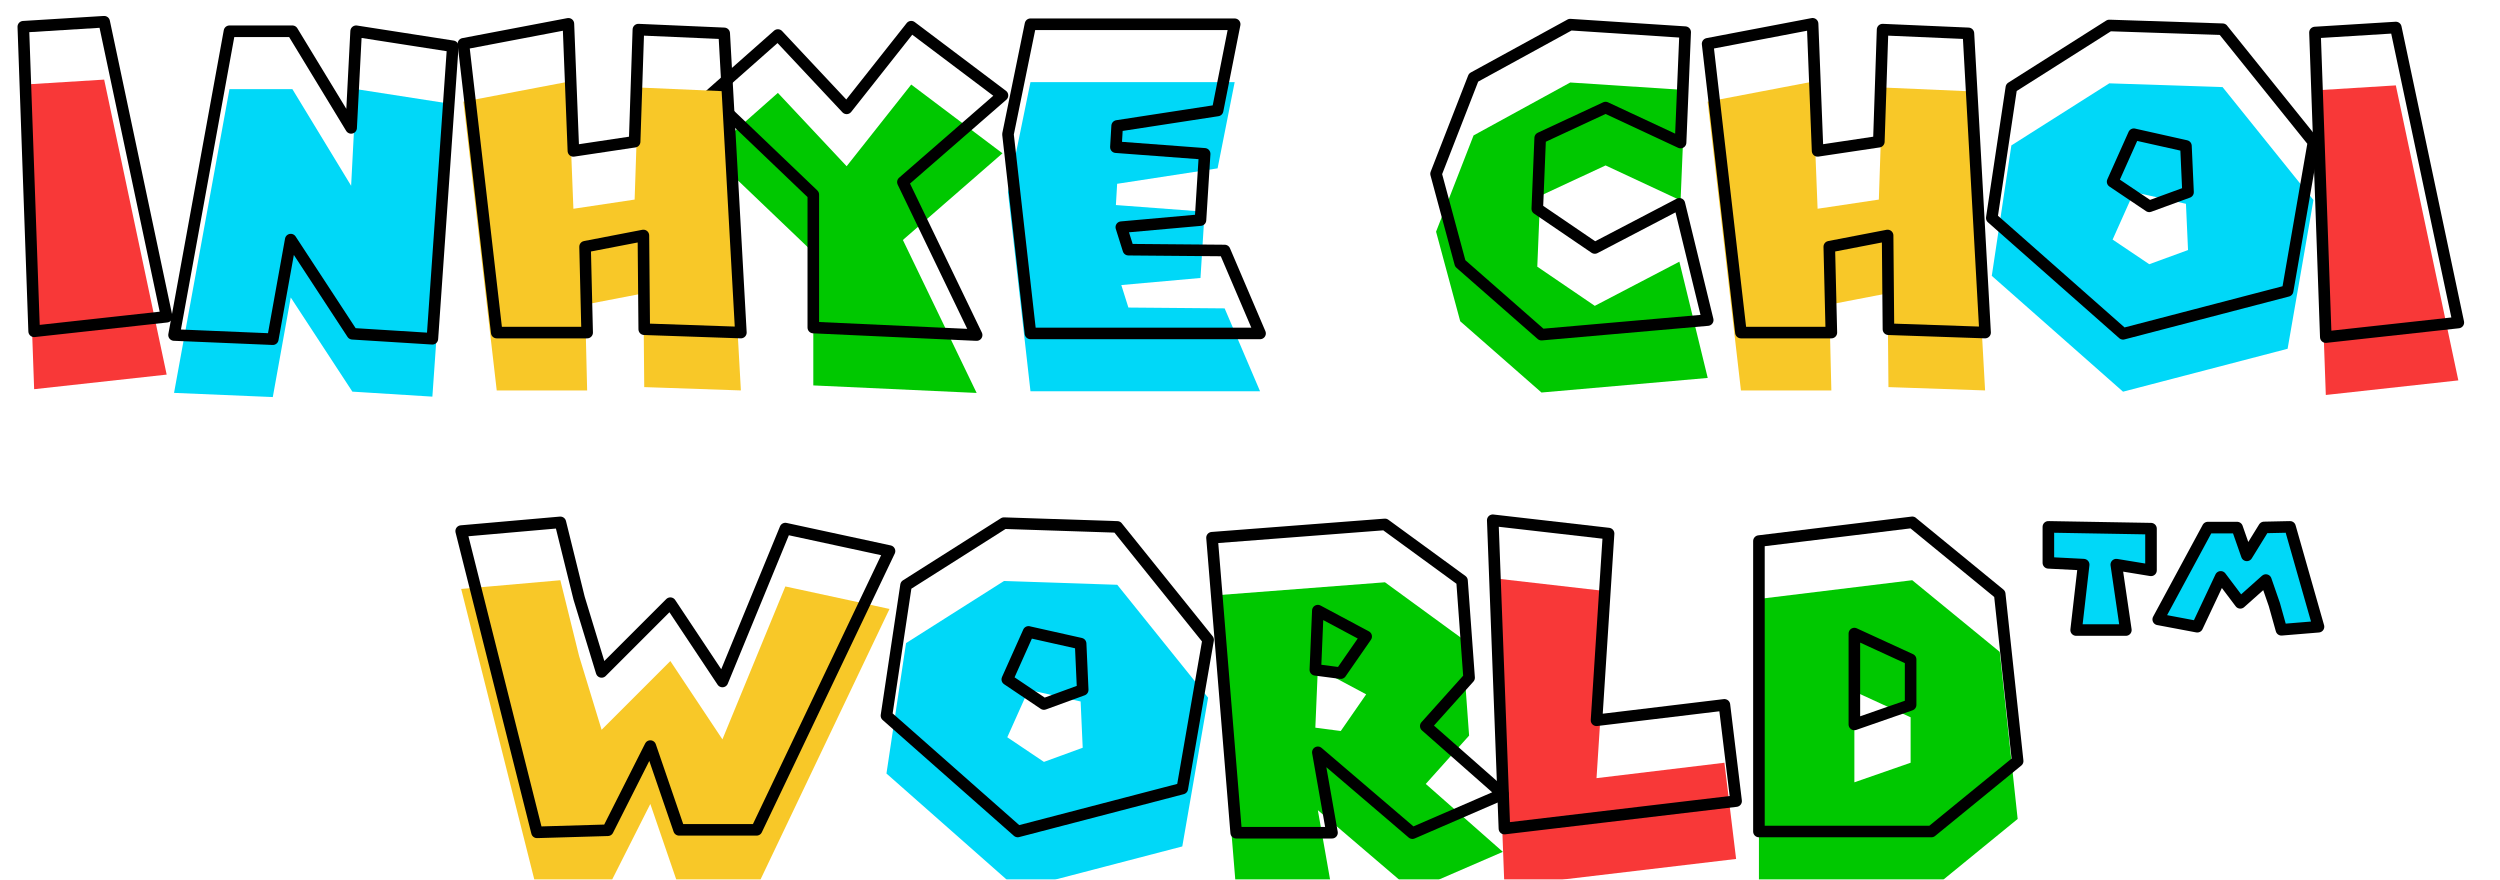 <svg xmlns="http://www.w3.org/2000/svg" xmlns:xlink="http://www.w3.org/1999/xlink" width="432" height="152" viewBox="0 0 432 152">
  <defs>
    <style>
      .cls-1, .cls-11, .cls-3, .cls-9 {
        fill: #00c800;
      }

      .cls-1, .cls-10, .cls-11, .cls-12, .cls-13, .cls-14, .cls-16, .cls-2, .cls-3, .cls-4, .cls-5, .cls-6, .cls-7, .cls-8, .cls-9 {
        stroke: #000;
        stroke-linejoin: round;
        stroke-width: 2px;
      }

      .cls-1, .cls-10, .cls-11, .cls-12, .cls-13, .cls-14, .cls-15, .cls-16, .cls-2, .cls-3, .cls-4, .cls-5, .cls-6, .cls-7, .cls-8, .cls-9 {
        fill-rule: evenodd;
      }

      .cls-1 {
        filter: url(#filter);
      }

      .cls-14, .cls-15, .cls-2, .cls-6 {
        fill: #f83838;
      }

      .cls-2 {
        filter: url(#filter-2);
      }

      .cls-3 {
        filter: url(#filter-3);
      }

      .cls-10, .cls-13, .cls-16, .cls-4, .cls-7 {
        fill: #00d8f8;
      }

      .cls-4 {
        filter: url(#filter-4);
      }

      .cls-12, .cls-5, .cls-8 {
        fill: #f8c828;
      }

      .cls-5 {
        filter: url(#filter-5);
      }

      .cls-6 {
        filter: url(#filter-6);
      }

      .cls-7 {
        filter: url(#filter-7);
      }

      .cls-8 {
        filter: url(#filter-8);
      }

      .cls-9 {
        filter: url(#filter-9);
      }

      .cls-10 {
        filter: url(#filter-10);
      }

      .cls-11 {
        filter: url(#filter-11);
      }

      .cls-12 {
        filter: url(#filter-12);
      }

      .cls-13 {
        filter: url(#filter-13);
      }

      .cls-14 {
        filter: url(#filter-14);
      }
    </style>
    <filter id="filter" x="299" y="86" width="54" height="68" filterUnits="userSpaceOnUse">
      <feOffset result="offset" dy="10" in="SourceAlpha"/>
      <feGaussianBlur result="blur"/>
      <feFlood result="flood"/>
      <feComposite result="composite" operator="in" in2="blur"/>
      <feBlend result="blend" in="SourceGraphic"/>
    </filter>
    <filter id="filter-2" x="253" y="85" width="51" height="69" filterUnits="userSpaceOnUse">
      <feOffset result="offset" dy="10" in="SourceAlpha"/>
      <feGaussianBlur result="blur"/>
      <feFlood result="flood"/>
      <feComposite result="composite" operator="in" in2="blur"/>
      <feBlend result="blend" in="SourceGraphic"/>
    </filter>
    <filter id="filter-3" x="205" y="86" width="59" height="68" filterUnits="userSpaceOnUse">
      <feOffset result="offset" dy="10" in="SourceAlpha"/>
      <feGaussianBlur result="blur"/>
      <feFlood result="flood"/>
      <feComposite result="composite" operator="in" in2="blur"/>
      <feBlend result="blend" in="SourceGraphic"/>
    </filter>
    <filter id="filter-4" x="149" y="86" width="64" height="68" filterUnits="userSpaceOnUse">
      <feOffset result="offset" dy="10" in="SourceAlpha"/>
      <feGaussianBlur result="blur"/>
      <feFlood result="flood"/>
      <feComposite result="composite" operator="in" in2="blur"/>
      <feBlend result="blend" in="SourceGraphic"/>
    </filter>
    <filter id="filter-5" x="75" y="86" width="83" height="68" filterUnits="userSpaceOnUse">
      <feOffset result="offset" dy="10" in="SourceAlpha"/>
      <feGaussianBlur result="blur"/>
      <feFlood result="flood"/>
      <feComposite result="composite" operator="in" in2="blur"/>
      <feBlend result="blend" in="SourceGraphic"/>
    </filter>
    <filter id="filter-6" x="396" y="0" width="33" height="69" filterUnits="userSpaceOnUse">
      <feOffset result="offset" dy="10" in="SourceAlpha"/>
      <feGaussianBlur result="blur"/>
      <feFlood result="flood"/>
      <feComposite result="composite" operator="in" in2="blur"/>
      <feBlend result="blend" in="SourceGraphic"/>
    </filter>
    <filter id="filter-7" x="340" y="0" width="64" height="68" filterUnits="userSpaceOnUse">
      <feOffset result="offset" dy="10" in="SourceAlpha"/>
      <feGaussianBlur result="blur"/>
      <feFlood result="flood"/>
      <feComposite result="composite" operator="in" in2="blur"/>
      <feBlend result="blend" in="SourceGraphic"/>
    </filter>
    <filter id="filter-8" x="291" y="0" width="57" height="68" filterUnits="userSpaceOnUse">
      <feOffset result="offset" dy="10" in="SourceAlpha"/>
      <feGaussianBlur result="blur"/>
      <feFlood result="flood"/>
      <feComposite result="composite" operator="in" in2="blur"/>
      <feBlend result="blend" in="SourceGraphic"/>
    </filter>
    <filter id="filter-9" x="244" y="0" width="56" height="68" filterUnits="userSpaceOnUse">
      <feOffset result="offset" dy="10" in="SourceAlpha"/>
      <feGaussianBlur result="blur"/>
      <feFlood result="flood"/>
      <feComposite result="composite" operator="in" in2="blur"/>
      <feBlend result="blend" in="SourceGraphic"/>
    </filter>
    <filter id="filter-10" x="170" y="0" width="52" height="68" filterUnits="userSpaceOnUse">
      <feOffset result="offset" dy="10" in="SourceAlpha"/>
      <feGaussianBlur result="blur"/>
      <feFlood result="flood"/>
      <feComposite result="composite" operator="in" in2="blur"/>
      <feBlend result="blend" in="SourceGraphic"/>
    </filter>
    <filter id="filter-11" x="118" y="0" width="60" height="68" filterUnits="userSpaceOnUse">
      <feOffset result="offset" dy="10" in="SourceAlpha"/>
      <feGaussianBlur result="blur"/>
      <feFlood result="flood"/>
      <feComposite result="composite" operator="in" in2="blur"/>
      <feBlend result="blend" in="SourceGraphic"/>
    </filter>
    <filter id="filter-12" x="76" y="0" width="57" height="68" filterUnits="userSpaceOnUse">
      <feOffset result="offset" dy="10" in="SourceAlpha"/>
      <feGaussianBlur result="blur"/>
      <feFlood result="flood"/>
      <feComposite result="composite" operator="in" in2="blur"/>
      <feBlend result="blend" in="SourceGraphic"/>
    </filter>
    <filter id="filter-13" x="26" y="1" width="57" height="68" filterUnits="userSpaceOnUse">
      <feOffset result="offset" dy="10" in="SourceAlpha"/>
      <feGaussianBlur result="blur"/>
      <feFlood result="flood"/>
      <feComposite result="composite" operator="in" in2="blur"/>
      <feBlend result="blend" in="SourceGraphic"/>
    </filter>
    <filter id="filter-14" x="0" y="-1" width="33" height="69" filterUnits="userSpaceOnUse">
      <feOffset result="offset" dy="10" in="SourceAlpha"/>
      <feGaussianBlur result="blur"/>
      <feFlood result="flood"/>
      <feComposite result="composite" operator="in" in2="blur"/>
      <feBlend result="blend" in="SourceGraphic"/>
    </filter>
  </defs>
  <g style="fill: #00c800; filter: url(#filter)">
    <path id="D" class="cls-1" d="M330.443,90.259l-26.5,3.24v50.184h29.808l14.9-12.168-3.1-28.872-15.12-12.384h0Zm-10.008,19.224,9.72,4.464V121.8l-9.72,3.384v-15.7h0Z" style="stroke: inherit; filter: none; fill: inherit"/>
  </g>
  <use xlink:href="#D" style="stroke: #000; filter: none; fill: none"/>
  <g style="fill: #f83838; filter: url(#filter-2)">
    <path id="L" class="cls-2" d="M277.963,92.2l-20.016-2.3,2.016,53.28L300,138.427,297.979,121.8l-22.1,2.664L277.963,92.2h0Z" style="stroke: inherit; filter: none; fill: inherit"/>
  </g>
  <use xlink:href="#L" style="stroke: #000; filter: none; fill: none"/>
  <g style="fill: #00c800; filter: url(#filter-3)">
    <path id="R" class="cls-3" d="M239.316,90.619l-29.88,2.3,4.176,50.976h16.56L227.724,130l16.344,13.968,15.624-6.768-13.32-11.736,7.488-8.352-1.224-16.776-13.32-9.72h0Zm-11.592,14.9,8.352,4.464-4.392,6.336-4.392-.576,0.432-10.224h0Z" style="stroke: inherit; filter: none; fill: inherit"/>
  </g>
  <use xlink:href="#R" style="stroke: #000; filter: none; fill: none"/>
  <g style="fill: #00d8f8; filter: url(#filter-4)">
    <path id="O" class="cls-4" d="M193.068,91.051L173.484,90.4l-16.92,10.728-3.384,22.536,22.68,20.016,28.44-7.416,4.464-25.7-15.7-19.512h0ZM177.732,109.2l9,2.016,0.36,7.992-6.7,2.448L174.06,117.4l3.672-8.208h0Z" style="stroke: inherit; filter: none; fill: inherit"/>
  </g>
  <use xlink:href="#O" style="stroke: #000; filter: none; fill: none"/>
  <g style="fill: #f8c828; filter: url(#filter-5)">
    <path id="W" class="cls-5" d="M153.708,95.227l-18-3.888-10.872,26.424-9-13.536-11.88,11.88-3.888-12.744-3.24-13.1L79.692,91.771l13.1,52.056,12.24-.36,7.344-14.544,4.968,14.472H130.74l22.968-48.168h0Z" style="stroke: inherit; filter: none; fill: inherit"/>
  </g>
  <use xlink:href="#W" style="stroke: #000; filter: none; fill: none"/>
  <g style="fill: #f83838; filter: url(#filter-6)">
    <path id="I_" data-name="I " class="cls-6" d="M400.027,5.619L401.9,58.251l22.9-2.52L414,4.755l-13.968.864h0Z" style="stroke: inherit; filter: none; fill: inherit"/>
  </g>
  <use xlink:href="#I_" style="stroke: #000; filter: none; fill: none"/>
  <g style="fill: #00d8f8; filter: url(#filter-7)">
    <path id="O-2" data-name="O" class="cls-7" d="M384.068,5.051L364.484,4.4l-16.92,10.728L344.18,37.667l22.68,20.016,28.44-7.416,4.464-25.7-15.7-19.512h0ZM368.732,23.2l9,2.016,0.36,7.992-6.7,2.448L365.06,31.4l3.672-8.208h0Z" style="stroke: inherit; filter: none; fill: inherit"/>
  </g>
  <use xlink:href="#O-2" style="stroke: #000; filter: none; fill: none"/>
  <g style="fill: #f8c828; filter: url(#filter-8)">
    <path id="H" class="cls-8" d="M295.075,7.571l5.76,49.9h15.624L316.1,42.635l10.08-1.944,0.144,16.2,16.7,0.576-2.88-51.7-14.832-.648-0.648,19.368-10.584,1.584-0.864-21.96L295.075,7.571h0Z" style="stroke: inherit; filter: none; fill: inherit"/>
  </g>
  <use xlink:href="#H" style="stroke: #000; filter: none; fill: none"/>
  <g style="fill: #00c800; filter: url(#filter-9)">
    <path id="C" class="cls-9" d="M271.331,4.259l-16.7,9.144-6.48,16.632,4.176,15.48,14.04,12.312,28.728-2.52-4.9-20.088-14.616,7.632-9.936-6.768,0.5-12.24,11.3-5.256,12.96,6.048L291.2,5.555l-19.872-1.3h0Z" style="stroke: inherit; filter: none; fill: inherit"/>
  </g>
  <use xlink:href="#C" style="stroke: #000; filter: none; fill: none"/>
  <g style="fill: #00d8f8; filter: url(#filter-10)">
    <path id="E" class="cls-10" d="M178.067,4.187L174.179,23.2l3.888,34.416h39.672l-6.12-14.328-16.632-.144-1.224-3.888,13.68-1.224,0.72-11.448-15.336-1.152,0.216-3.672L210.4,19.091l2.952-14.9h-35.28Z" style="stroke: inherit; filter: none; fill: inherit"/>
  </g>
  <use xlink:href="#E" style="stroke: #000; filter: none; fill: none"/>
  <g style="fill: #00c800; filter: url(#filter-11)">
    <path id="Y" class="cls-11" d="M134.419,6.051l-11.808,10.44,17.928,17.136V56.6l28.224,1.3L156.019,31.467l17.208-14.976L157.459,4.611,146.3,18.723,134.419,6.051h0Z" style="stroke: inherit; filter: none; fill: inherit"/>
  </g>
  <use xlink:href="#Y" style="stroke: #000; filter: none; fill: none"/>
  <g style="fill: #f8c828; filter: url(#filter-12)">
    <path id="H-2" data-name="H" class="cls-12" d="M80.075,7.571l5.76,49.9h15.624L101.1,42.635l10.08-1.944,0.144,16.2,16.7,0.576-2.88-51.7-14.832-.648-0.648,19.368L99.083,26.075,98.219,4.115,80.075,7.571h0Z" style="stroke: inherit; filter: none; fill: inherit"/>
  </g>
  <use xlink:href="#H-2" style="stroke: #000; filter: none; fill: none"/>
  <g style="fill: #00d8f8; filter: url(#filter-13)">
    <path id="N" class="cls-13" d="M30.075,57.891l17.064,0.72,3.1-17.208L60.891,57.675l13.824,0.864L78.243,8,61.539,5.4l-0.864,16.7L50.523,5.4H39.651L30.075,57.891h0Z" style="stroke: inherit; filter: none; fill: inherit"/>
  </g>
  <use xlink:href="#N" style="stroke: #000; filter: none; fill: none"/>
  <g style="fill: #f83838; filter: url(#filter-14)">
    <path id="I" class="cls-14" d="M4.027,4.619L5.9,57.251l22.9-2.52L18,3.755,4.027,4.619h0Z" style="stroke: inherit; filter: none; fill: inherit"/>
  </g>
  <use xlink:href="#I" style="stroke: #000; filter: none; fill: none"/>
  <path class="cls-15" d="M392,98"/>
  <path id="TM" class="cls-16" d="M353.958,91.042v6.216l6.1,0.312-1.3,11.3h8.592l-1.656-11.3,6,0.984v-7.2l-17.736-.312h0Zm18.984,15.984,6.744,1.272,4.056-8.616,3.384,4.488,4.416-3.936,1.464,4.224,1.224,4.368,6.408-.528-4.92-17.256-4.488.1-2.976,4.824-1.68-4.8H381.51l-8.568,15.864h0Z"/>
</svg>
